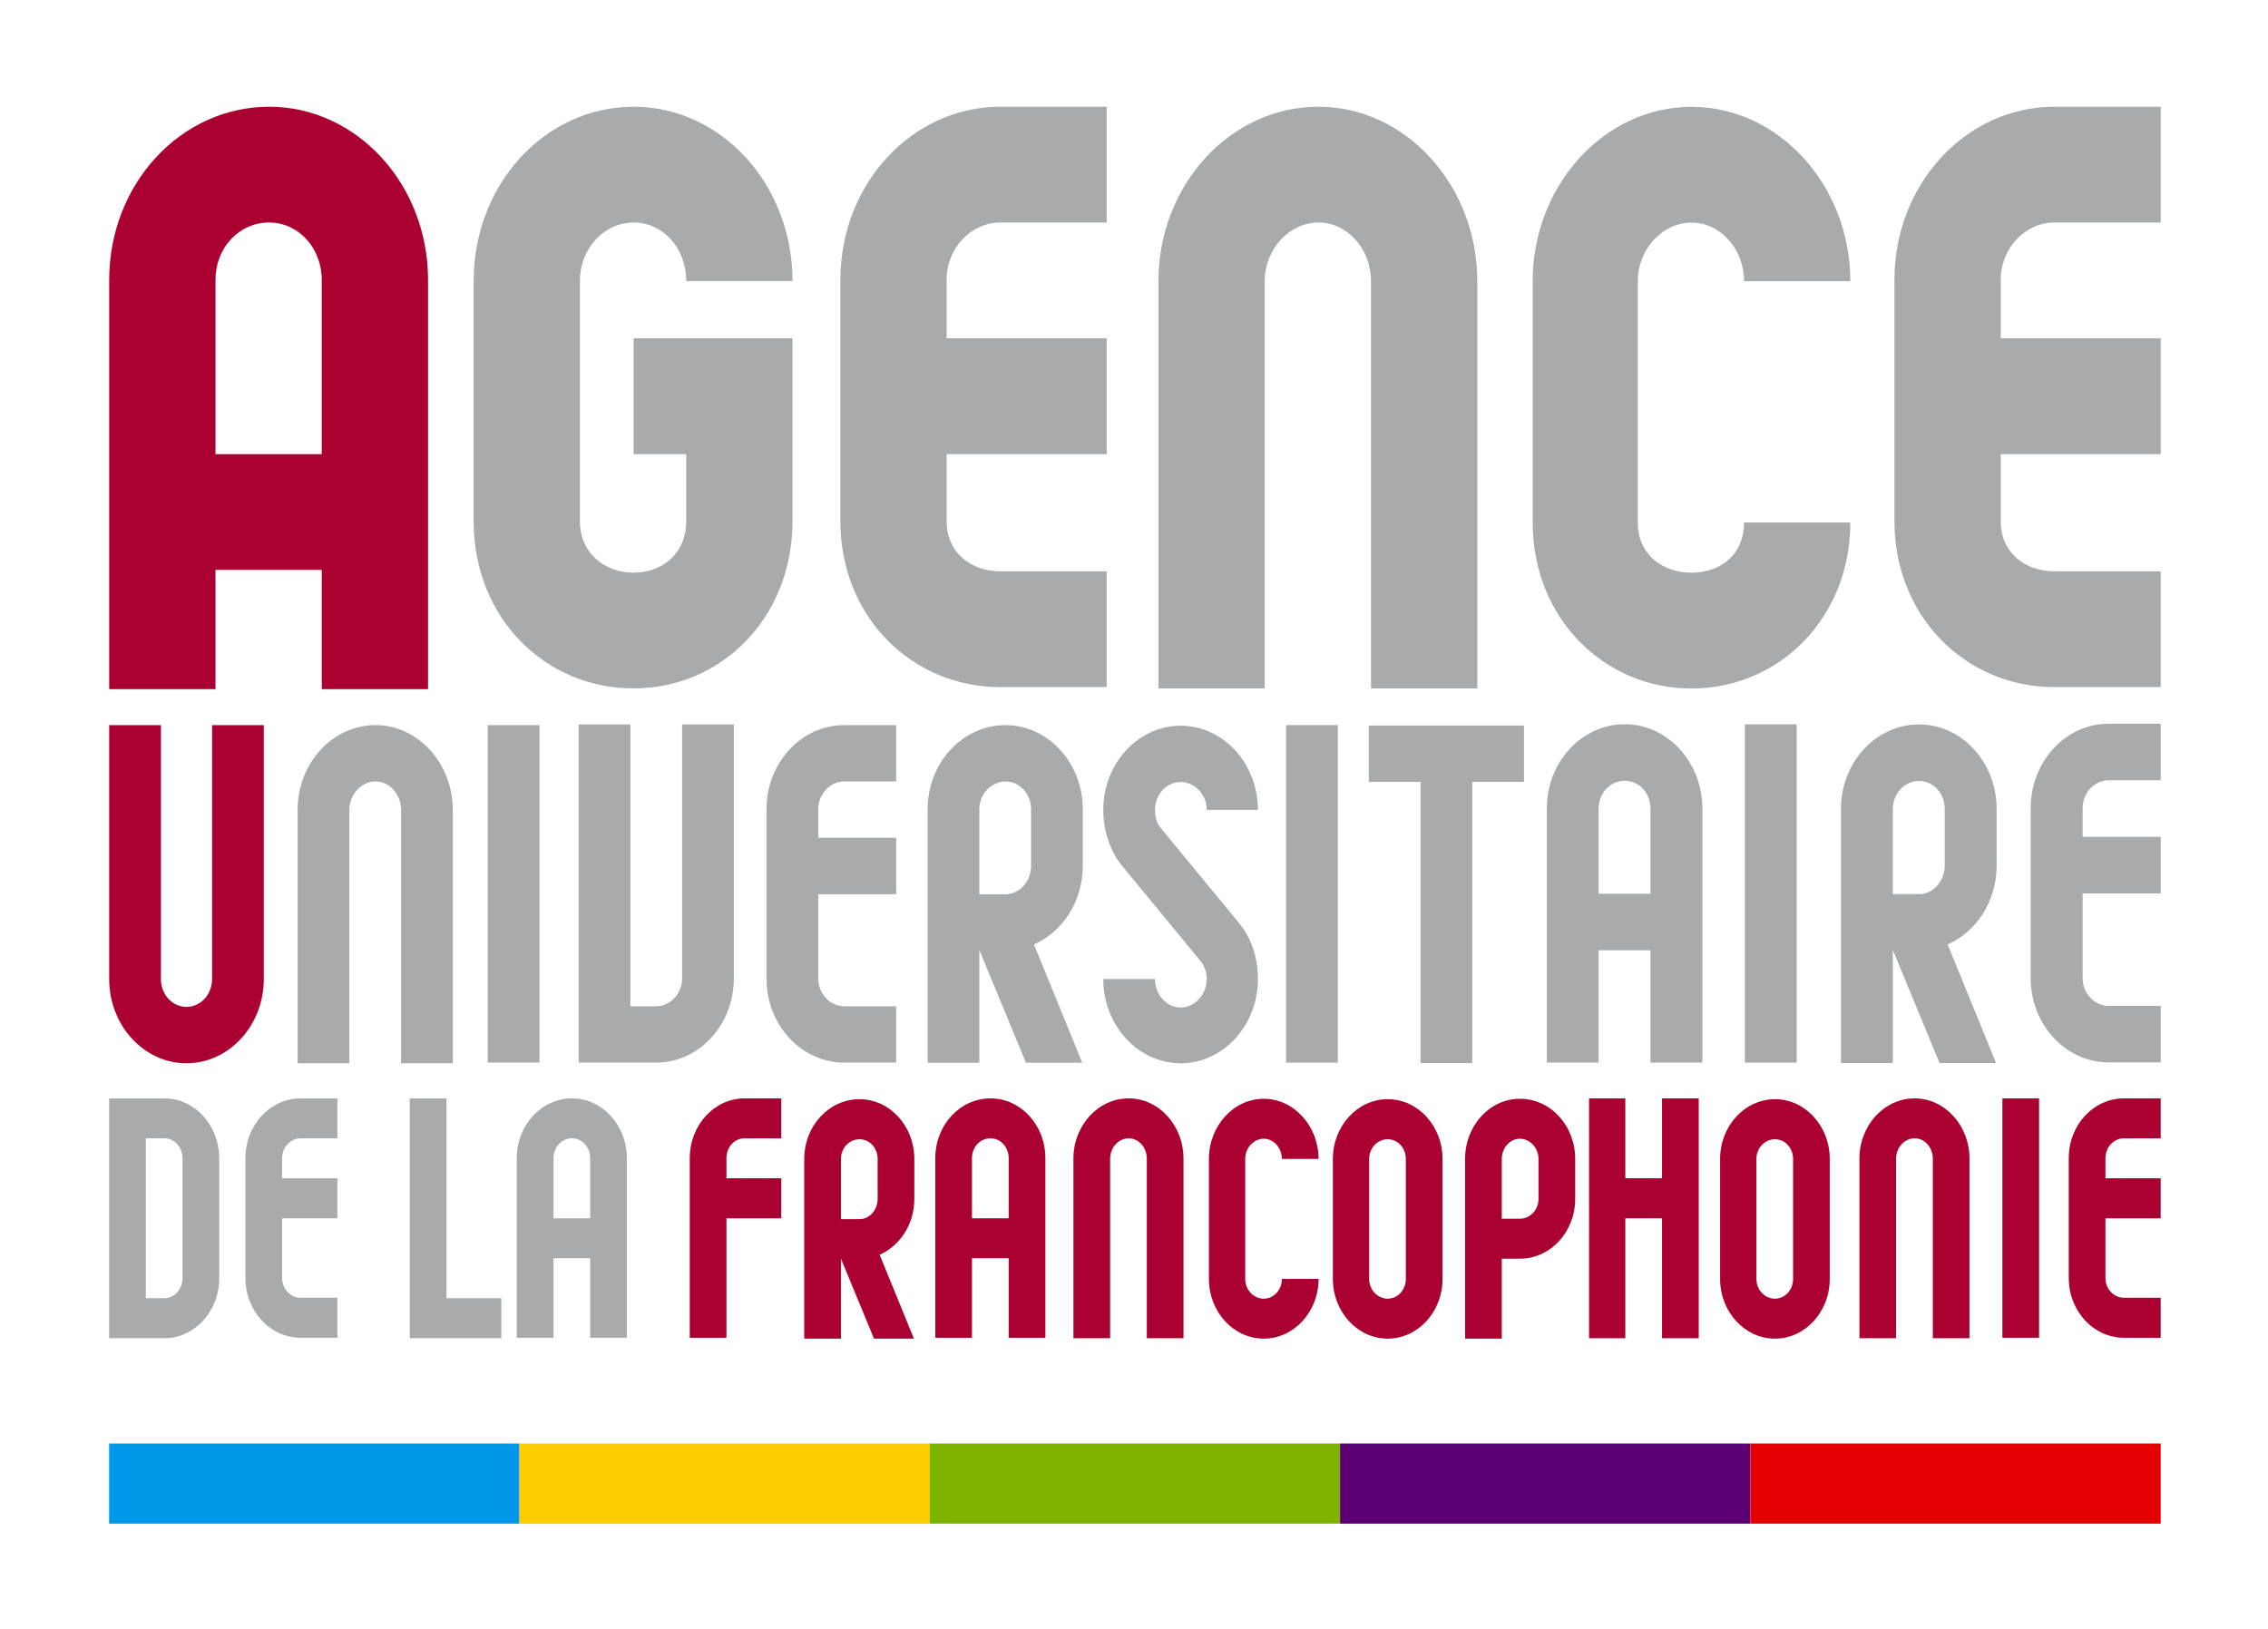 <?xml version="1.0" ?>
<!DOCTYPE svg PUBLIC "-//W3C//DTD SVG 1.1 Basic//EN" "http://www.w3.org/Graphics/SVG/1.1/DTD/svg11-basic.dtd">
<svg version="1.1" width="240.68px" height="172.917px" viewBox="0 0 240.68 172.917" xmlns="http://www.w3.org/2000/svg" xmlns:xlink="http://www.w3.org/1999/xlink">
<style type="text/css">
  <![CDATA[
  /* RGB définis dans charte graphique */
  .bordeaux { fill: rgb(171,  1, 50) }
  .gris     { fill: rgb(169,170,172) }
  
  .bleu     { fill: rgb(  1,152,233) }
  .jaune    { fill: rgb(253,205,  1) }
  .vert     { fill: rgb(126,179,  1) }
  .mauve    { fill: rgb( 93,  0,115) }
  .rouge    { fill: rgb(228,  0,  1) }
  ]]>
</style>
<g id="fond">
  <rect fill="#FFFFFF" width="240.68" height="172.917"/>
</g>
<g id="Agence" class="gris">
  <path class="bordeaux" d="M34.146,73.149V60.492H22.869v12.657H11.588V29.697c0-10.13,7.559-18.368,16.979-18.368 c9.297,0,16.857,8.238,16.857,18.368v43.452H34.146z M28.566,23.618c-3.22,0-5.698,2.702-5.698,6.079v18.507h11.277V29.697 C34.146,26.32,31.667,23.618,28.566,23.618z"/>
  <path d="M67.241,35.908H84.1v19.406c0,10.269-7.561,17.754-16.859,17.754c-9.418,0-16.978-7.485-16.978-17.754 V29.832c0-10.264,7.559-18.502,16.978-18.502c9.298,0,16.859,8.238,16.859,18.502H72.822c0-3.512-2.479-6.213-5.581-6.213 c-3.096,0-5.701,2.702-5.701,6.213v25.483c0,3.378,2.605,5.466,5.701,5.466c3.102,0,5.581-2.088,5.581-5.466v-7.11h-5.581V35.908z"/>
  <path d="M89.181,55.314V29.697c0-10.13,7.56-18.368,16.98-18.368h11.278v12.289h-11.278 c-3.102,0-5.702,2.702-5.702,6.079v6.211h16.98v12.296h-16.98v7.11c0,3.378,2.601,5.328,5.702,5.328h11.278v12.29h-11.278 C96.741,72.933,89.181,65.446,89.181,55.314z"/>
  <path d="M156.771,29.832v43.237H145.49V29.832c0-3.373-2.477-6.213-5.576-6.213c-3.101,0-5.702,2.84-5.702,6.213 v43.237h-11.277V29.832c0-10.128,7.561-18.502,16.979-18.502C149.211,11.33,156.771,19.704,156.771,29.832z"/>
  <path d="M179.502,73.079c-9.297,0-16.854-7.486-16.854-17.62V29.843c0-10.13,7.558-18.502,16.854-18.502 c9.294,0,16.854,8.372,16.854,18.502H185.08c0-3.375-2.478-6.213-5.577-6.213c-3.098,0-5.701,2.838-5.701,6.213v25.616 c0,3.379,2.604,5.33,5.701,5.33c3.1,0,5.577-1.951,5.577-5.33h11.277C196.357,65.593,188.796,73.079,179.502,73.079z"/>
  <path d="M201.039,55.314V29.697c0-10.13,7.562-18.368,16.982-18.368h11.276v12.289h-11.276 c-3.1,0-5.702,2.702-5.702,6.079v6.211h16.979v12.296h-16.979v7.11c0,3.378,2.603,5.328,5.702,5.328h11.276v12.29h-11.276 C208.6,72.933,201.039,65.446,201.039,55.314z"/>
</g>
<g id="universitaire" class="gris">
  <path class="bordeaux" d="M22.506,76.963h5.488v26.95c0,4.934-3.682,8.942-8.203,8.942c-4.526,0-8.203-4.009-8.203-8.942v-26.95 h5.487v26.95c0,1.644,1.206,2.96,2.715,2.96c1.506,0,2.714-1.316,2.714-2.96V76.963z"/>
  <path d="M48.051,85.968v26.888h-5.488V85.968c0-1.643-1.21-3.022-2.714-3.022c-1.508,0-2.775,1.38-2.775,3.022 v26.888h-5.49V85.968c0-4.933,3.679-9.005,8.265-9.005C44.369,76.963,48.051,81.035,48.051,85.968z"/>
  <path d="M57.249,112.789h-5.491V76.963h5.491V112.789z"/>
  <path d="M72.384,76.896h5.49v26.954c0,4.933-3.68,8.938-8.265,8.938h-8.203V76.896h5.487v29.914h2.716 c1.51,0,2.775-1.318,2.775-2.96V76.896z"/>
  <path d="M81.34,103.851V85.902c0-4.934,3.679-8.939,8.265-8.939h5.493v5.982h-5.493 c-1.51,0-2.774,1.314-2.774,2.957v3.023h8.268v5.986h-8.268v8.938c0,1.642,1.264,2.96,2.774,2.96h5.493v5.979h-5.493 C85.019,112.789,81.34,108.783,81.34,103.851z"/>
  <path d="M114.848,112.796h-5.975l-4.945-11.965v11.965H98.44v-26.89c0-4.926,3.68-8.939,8.266-8.939 c4.524,0,8.201,4.014,8.201,8.939v5.986c0,3.812-2.169,7.033-5.185,8.347L114.848,112.796z M106.706,82.949 c-1.509,0-2.778,1.314-2.778,2.957v9.011h2.778c1.506,0,2.713-1.38,2.713-3.024v-5.986 C109.418,84.264,108.211,82.949,106.706,82.949z"/>
  <path d="M133.489,103.913c0,4.934-3.678,8.942-8.202,8.942c-4.526,0-8.207-4.009-8.207-8.942h5.489 c0,1.644,1.206,3.026,2.717,3.026c1.506,0,2.773-1.383,2.773-3.026c0-0.657-0.241-1.379-0.603-1.836l-8.444-10.26 c-1.208-1.512-1.933-3.616-1.933-5.85c0-4.933,3.681-8.938,8.207-8.938c4.524,0,8.202,4.006,8.202,8.938h-5.429 c0-1.643-1.267-2.959-2.773-2.959c-1.511,0-2.717,1.316-2.717,2.959c0,0.725,0.181,1.38,0.545,1.842l8.446,10.254 C132.825,99.643,133.489,101.681,133.489,103.913z"/>
  <path d="M141.97,112.789h-5.491V76.963h5.491V112.789z"/>
  <path d="M161.725,77.009v5.982h-5.49v29.847h-5.487V82.991h-5.489v-5.982H161.725z"/>
  <path d="M175.152,112.789v-11.925h-5.506v11.925h-5.502V85.835c0-4.945,3.687-8.962,8.285-8.962 c4.535,0,8.227,4.017,8.227,8.962v26.954H175.152z M172.429,82.871c-1.572,0-2.783,1.317-2.783,2.964v9.032h5.506v-9.032 C175.152,84.188,173.943,82.871,172.429,82.871z"/>
  <path d="M190.66,112.789h-5.491V76.88h5.491V112.789z"/>
  <path d="M211.824,112.837h-5.994l-4.962-12.003v12.003h-5.504V85.86c0-4.94,3.687-8.968,8.291-8.968 c4.535,0,8.228,4.027,8.228,8.968v6.007c0,3.822-2.177,7.055-5.201,8.374L211.824,112.837z M203.655,82.894 c-1.513,0-2.787,1.319-2.787,2.967v9.04h2.787c1.51,0,2.722-1.386,2.722-3.033V85.86 C206.376,84.213,205.165,82.894,203.655,82.894z"/>
  <path d="M215.495,103.8V85.787c0-4.949,3.694-8.971,8.295-8.971h5.508v6.002h-5.508 c-1.512,0-2.784,1.32-2.784,2.969v3.033h8.292v6.007h-8.292v8.973c0,1.646,1.272,2.969,2.784,2.969h5.508v5.999h-5.508 C219.189,112.768,215.495,108.746,215.495,103.8z"/>
</g>
<g id="de_la_Francophonie" class="bordeaux">
  <path class="gris" d="M11.583,116.583h5.862c3.209,0,5.82,2.842,5.82,6.385v12.685c0,3.544-2.61,6.389-5.82,6.389h-5.862 V116.583z M15.478,137.792h1.968c1.07,0,1.926-0.975,1.926-2.14v-12.685c0-1.212-0.856-2.147-1.926-2.147h-1.968V137.792z"/>
  <path class="gris" d="M26.045,135.652v-12.729c0-3.498,2.612-6.34,5.863-6.34h3.894v4.237h-3.894 c-1.069,0-1.969,0.936-1.969,2.103v2.141h5.862v4.246h-5.862v6.343c0,1.165,0.899,2.095,1.969,2.095h3.894v4.245h-3.894 C28.657,141.992,26.045,139.146,26.045,135.652z"/>
  <path class="gris" d="M53.199,137.792v4.249h-9.714v-25.458h3.894v21.209H53.199z"/>
  <path class="gris" d="M62.629,141.992v-8.441h-3.892v8.441H54.84v-19.069c0-3.498,2.611-6.34,5.865-6.34 c3.209,0,5.815,2.842,5.815,6.34v19.069H62.629z M60.706,120.82c-1.115,0-1.968,0.936-1.968,2.103v6.387h3.892v-6.387 C62.629,121.756,61.771,120.82,60.706,120.82z"/>
  <path d="M73.199,141.992v-19.069c0-3.498,2.607-6.34,5.815-6.34h3.894v4.237h-3.894 c-1.07,0-1.923,0.936-1.923,2.103v2.141h5.817v4.246h-5.817v12.683H73.199z"/>
  <path d="M96.987,142.085H92.75l-3.509-8.488v8.488h-3.894v-19.073c0-3.497,2.61-6.341,5.862-6.341 c3.208,0,5.82,2.844,5.82,6.341v4.243c0,2.704-1.54,4.989-3.682,5.925L96.987,142.085z M91.21,120.921 c-1.069,0-1.968,0.926-1.968,2.091v6.389h1.968c1.072,0,1.925-0.979,1.925-2.146v-4.243 C93.135,121.847,92.282,120.921,91.21,120.921z"/>
  <path d="M107.042,141.992v-8.441h-3.895v8.441h-3.893v-19.069c0-3.498,2.611-6.34,5.862-6.34 c3.208,0,5.819,2.842,5.819,6.34v19.069H107.042z M105.116,120.82c-1.115,0-1.969,0.936-1.969,2.103v6.387h3.895v-6.387 C107.042,121.756,106.184,120.82,105.116,120.82z"/>
  <path d="M125.592,122.968v19.073H121.7v-19.073c0-1.164-0.856-2.147-1.924-2.147 c-1.072,0-1.968,0.983-1.968,2.147v19.073h-3.896v-19.073c0-3.496,2.612-6.385,5.864-6.385 C122.983,116.583,125.592,119.472,125.592,122.968z"/>
  <path d="M134.106,142.085c-3.208,0-5.817-2.844-5.817-6.342v-12.731c0-3.497,2.609-6.386,5.817-6.386 c3.208,0,5.82,2.889,5.82,6.386h-3.893c0-1.165-0.854-2.144-1.927-2.144c-1.067,0-1.966,0.979-1.966,2.144v12.731 c0,1.166,0.898,2.1,1.966,2.1c1.073,0,1.927-0.934,1.927-2.1h3.893C139.927,139.241,137.315,142.085,134.106,142.085z"/>
  <path d="M147.26,142.085c-3.206,0-5.817-2.844-5.817-6.342v-12.731c0-3.497,2.611-6.341,5.817-6.341 c3.213,0,5.821,2.844,5.821,6.341v12.731C153.082,139.241,150.473,142.085,147.26,142.085z M147.26,120.921 c-1.067,0-1.967,0.926-1.967,2.091v12.731c0,1.166,0.9,2.1,1.967,2.1c1.071,0,1.927-0.934,1.927-2.1v-12.731 C149.187,121.847,148.331,120.921,147.26,120.921z"/>
  <path d="M161.293,116.626c3.255,0,5.866,2.846,5.866,6.386v4.243c0,3.496-2.611,6.342-5.866,6.342h-1.924v8.488 h-3.894v-19.073C155.476,119.472,158.087,116.626,161.293,116.626z M161.293,120.868c-1.065,0-1.924,0.979-1.924,2.144v6.346 h1.924c1.071,0,1.974-0.936,1.974-2.103v-4.243C163.267,121.847,162.365,120.868,161.293,120.868z"/>
  <path d="M176.375,116.583h3.896v25.458h-3.896V129.31h-3.896v12.731h-3.848v-25.458h3.848v8.48h3.896V116.583z"/>
  <path d="M188.359,142.085c-3.212,0-5.822-2.844-5.822-6.342v-12.731c0-3.497,2.61-6.341,5.822-6.341 c3.204,0,5.814,2.844,5.814,6.341v12.731C194.173,139.241,191.563,142.085,188.359,142.085z M188.359,120.921 c-1.074,0-1.971,0.926-1.971,2.091v12.731c0,1.166,0.896,2.1,1.971,2.1c1.068,0,1.923-0.934,1.923-2.1v-12.731 C190.282,121.847,189.427,120.921,188.359,120.921z"/>
  <path d="M209.001,122.968v19.073h-3.891v-19.073c0-1.164-0.855-2.147-1.926-2.147c-1.071,0-1.97,0.983-1.97,2.147 v19.073h-3.892v-19.073c0-3.496,2.611-6.385,5.861-6.385C206.393,116.583,209.001,119.472,209.001,122.968z"/>
  <path d="M216.388,141.992h-3.895v-25.409h3.895V141.992z"/>
  <path d="M219.537,135.652v-12.729c0-3.498,2.61-6.34,5.86-6.34h3.896v4.237h-3.896 c-1.071,0-1.967,0.936-1.967,2.103v2.141h5.863v4.246h-5.863v6.343c0,1.165,0.896,2.095,1.967,2.095h3.896v4.245h-3.896 C222.147,141.992,219.537,139.146,219.537,135.652z"/>
</g>
<g id="couleurs">
  <rect class="bleu"  x="11.579"  y="153.218" width="43.542" height="8.504"/>
  <rect class="jaune" x="55.121"  y="153.218" width="43.542" height="8.504"/>
  <rect class="vert"  x="98.663"  y="153.218" width="43.543" height="8.504"/>
  <rect class="mauve" x="142.206" y="153.218" width="43.542" height="8.504"/>
  <rect class="rouge" x="185.748" y="153.218" width="43.543" height="8.504"/>
</g>
</svg>
